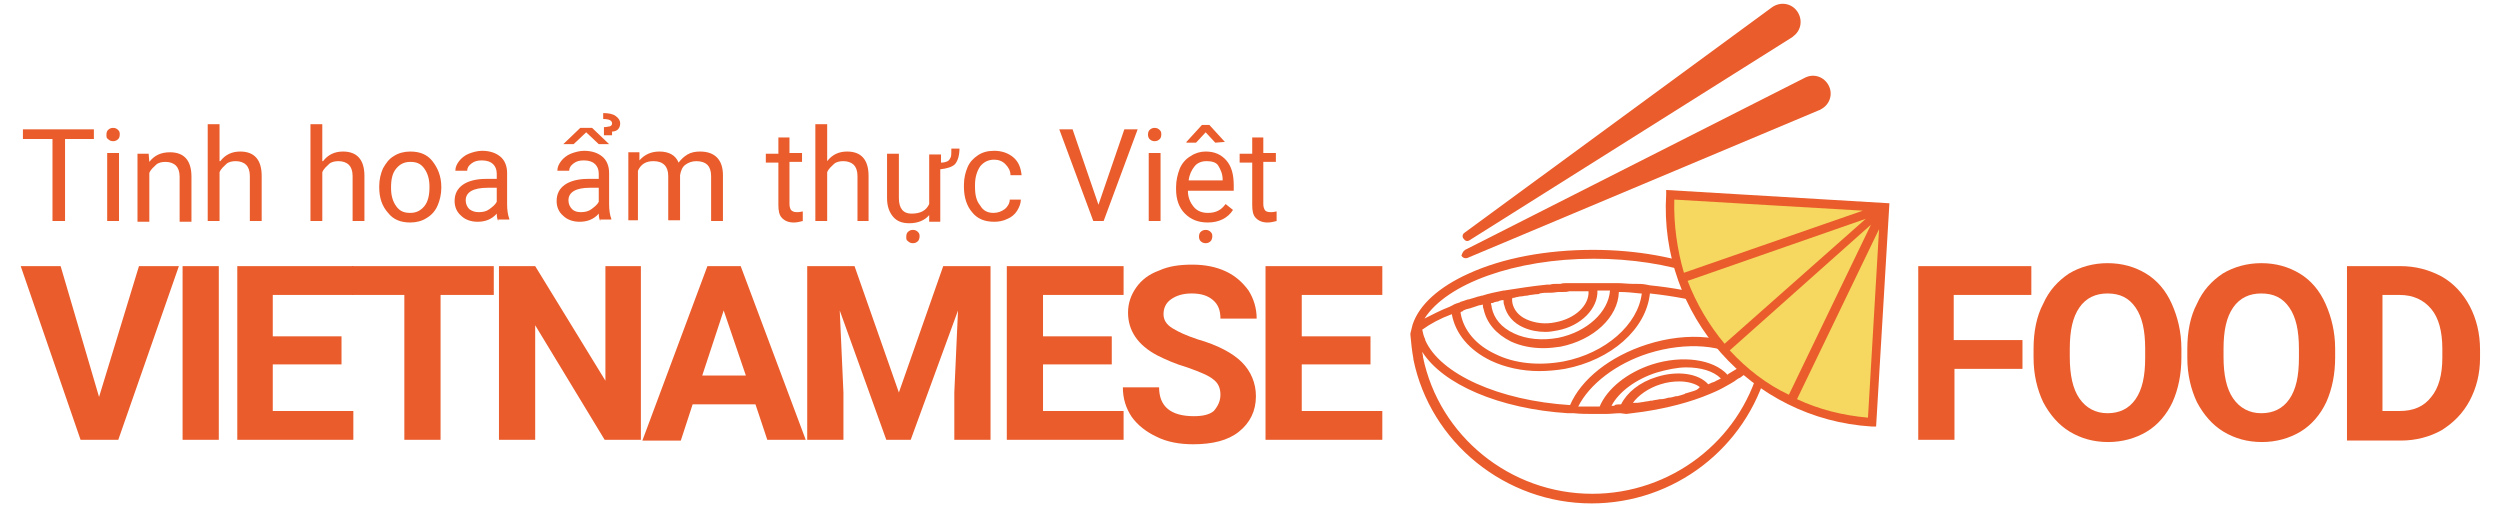 <?xml version="1.0" encoding="utf-8"?>
<!-- Generator: Adobe Illustrator 23.0.0, SVG Export Plug-In . SVG Version: 6.00 Build 0)  -->
<svg version="1.1" id="Layer_1" xmlns="http://www.w3.org/2000/svg" xmlns:xlink="http://www.w3.org/1999/xlink" x="0px" y="0px"
	 viewBox="0 0 338.2 68.6" style="enable-background:new 0 0 338.2 68.6;" xml:space="preserve">
<style type="text/css">
	.st0{fill:#EA5C2B;}
	.st1{fill:#F6D860;}
	.st2{fill:none;}
	.st3{enable-background:new    ;}
</style>
<title>Logo</title>
<g>
	<g>
		<g>
			<g>
				<path class="st0" d="M13.4,53.7L18.8,36h5.4L16,59.5h-5.1L2.8,36h5.4L13.4,53.7z"/>
			</g>
			<g>
				<path class="st0" d="M29.6,59.5h-4.9V36h4.9V59.5z"/>
			</g>
			<g>
				<path class="st0" d="M46.2,49.3h-9.3v6.3h10.9v3.9H32.1V36h15.7v3.9H36.9v5.6h9.3V49.3z"/>
			</g>
			<g>
				<path class="st0" d="M66.8,39.9h-7.2v19.6h-4.9V39.9h-7.1V36h19.2V39.9z"/>
			</g>
			<g>
				<path class="st0" d="M86.7,59.5h-4.9L72.4,44v15.5h-4.9V36h4.9l9.5,15.5V36h4.8C86.7,36,86.7,59.5,86.7,59.5z"/>
			</g>
			<g>
				<path class="st0" d="M102.2,54.7h-8.5l-1.6,4.9h-5.2L95.7,36h4.5l8.8,23.5h-5.2L102.2,54.7z M95,50.8h5.9l-3-8.8L95,50.8z"/>
			</g>
			<g>
				<path class="st0" d="M115.6,36l6,17.1l6-17.1h6.4v23.5h-4.9v-6.4l0.5-11.1l-6.4,17.5h-3.3L113.6,42l0.5,11.1v6.4h-4.9V36H115.6z
					"/>
			</g>
			<g>
				<path class="st0" d="M150.4,49.3h-9.3v6.3H152v3.9h-15.8V36H152v3.9h-10.9v5.6h9.3L150.4,49.3L150.4,49.3z"/>
			</g>
			<g>
				<path class="st0" d="M165.1,53.4c0-0.9-0.3-1.6-1-2.1c-0.6-0.5-1.8-1-3.5-1.6c-1.7-0.5-3-1.1-4-1.6c-2.7-1.4-4-3.4-4-5.8
					c0-1.3,0.4-2.4,1.1-3.4c0.7-1,1.7-1.8,3.1-2.3c1.3-0.6,2.8-0.8,4.5-0.8s3.2,0.3,4.5,0.9c1.3,0.6,2.3,1.5,3.1,2.6
					c0.7,1.1,1.1,2.4,1.1,3.8h-4.9c0-1.1-0.3-1.9-1-2.5s-1.6-0.9-2.9-0.9c-1.2,0-2.1,0.3-2.8,0.8s-1,1.2-1,2s0.4,1.4,1.2,1.9
					s1.9,1,3.4,1.5c2.8,0.8,4.8,1.9,6,3.1s1.9,2.8,1.9,4.6c0,2-0.8,3.6-2.3,4.8s-3.6,1.7-6.2,1.7c-1.8,0-3.5-0.3-4.9-1
					c-1.5-0.7-2.6-1.6-3.4-2.7c-0.8-1.2-1.2-2.5-1.2-4h4.9c0,2.6,1.6,3.9,4.7,3.9c1.2,0,2.1-0.2,2.7-0.7
					C164.8,54.9,165.1,54.2,165.1,53.4z"/>
			</g>
			<g>
				<path class="st0" d="M185.4,49.3h-9.3v6.3H187v3.9h-15.8V36H187v3.9h-10.9v5.6h9.3L185.4,49.3L185.4,49.3z"/>
			</g>
		</g>
		<g>
			<g>
				<path class="st0" d="M273.7,49.9h-9.3v9.6h-4.9V36h15.3v3.9h-10.5V46h9.3v3.9H273.7z"/>
			</g>
			<g>
				<path class="st0" d="M295.1,48.3c0,2.3-0.4,4.3-1.2,6.1c-0.8,1.7-2,3.1-3.5,4s-3.3,1.4-5.2,1.4c-2,0-3.7-0.5-5.2-1.4
					s-2.7-2.3-3.6-4c-0.8-1.7-1.3-3.7-1.3-6v-1.2c0-2.3,0.4-4.4,1.3-6.1c0.8-1.8,2-3.1,3.5-4.1c1.5-0.9,3.3-1.4,5.2-1.4
					c2,0,3.7,0.5,5.2,1.4s2.7,2.3,3.5,4.1s1.3,3.8,1.3,6.1L295.1,48.3L295.1,48.3z M290.2,47.2c0-2.5-0.4-4.3-1.3-5.6
					s-2.1-1.9-3.8-1.9c-1.6,0-2.9,0.6-3.8,1.9c-0.9,1.3-1.3,3.1-1.3,5.6v1.1c0,2.4,0.4,4.3,1.3,5.6s2.2,2,3.8,2
					c1.6,0,2.9-0.6,3.8-1.9c0.9-1.3,1.3-3.1,1.3-5.6V47.2z"/>
			</g>
			<g>
				<path class="st0" d="M315.9,48.3c0,2.3-0.4,4.3-1.2,6.1c-0.8,1.7-2,3.1-3.5,4s-3.3,1.4-5.2,1.4c-2,0-3.7-0.5-5.2-1.4
					s-2.7-2.3-3.6-4c-0.8-1.7-1.3-3.7-1.3-6v-1.2c0-2.3,0.4-4.4,1.3-6.1c0.8-1.8,2-3.1,3.5-4.1c1.5-0.9,3.3-1.4,5.2-1.4
					c2,0,3.7,0.5,5.2,1.4s2.7,2.3,3.5,4.1s1.3,3.8,1.3,6.1L315.9,48.3L315.9,48.3z M311,47.2c0-2.5-0.4-4.3-1.3-5.6
					s-2.1-1.9-3.8-1.9c-1.6,0-2.9,0.6-3.8,1.9c-0.9,1.3-1.3,3.1-1.3,5.6v1.1c0,2.4,0.4,4.3,1.3,5.6s2.2,2,3.8,2
					c1.6,0,2.9-0.6,3.8-1.9c0.9-1.3,1.3-3.1,1.3-5.6V47.2z"/>
			</g>
			<g>
				<path class="st0" d="M317.5,59.5V36h7.2c2.1,0,3.9,0.5,5.6,1.4c1.6,0.9,2.9,2.3,3.8,4s1.4,3.7,1.4,5.9v1.1
					c0,2.2-0.5,4.1-1.4,5.8s-2.2,3-3.8,4c-1.6,0.9-3.5,1.4-5.5,1.4h-7.3V59.5z M322.3,39.9v15.7h2.3c1.9,0,3.3-0.6,4.3-1.9
					c1-1.2,1.5-3,1.5-5.3v-1.2c0-2.4-0.5-4.2-1.5-5.4s-2.4-1.9-4.3-1.9C324.6,39.9,322.3,39.9,322.3,39.9z"/>
			</g>
		</g>
		<g>
			<g>
				<g>
					<path class="st0" d="M239.9,43.7c-2.2-5.7-12.4-9.9-24.4-9.9c-6.3,0-12.2,1.1-16.8,3.2c-4,1.8-6.7,4.2-7.6,6.9l0,0l0,0
						c-0.1,0.4-0.2,0.8-0.3,1.2v0.1v0.1c0.1,1.1,0.2,2.1,0.4,3.2v0.1c2.3,11.3,12.5,19.5,24.1,19.5c11.2,0,20.9-7.5,23.8-18.2
						c0.5-1.9,0.8-3.9,0.8-5.9v-0.1V43.7z M237.1,48c-3.1-2.6-8.7-3.2-14.3-1.4c-5,1.6-8.9,4.7-10.4,8.2c-9.6-0.6-17.6-4.2-19.6-8.8
						v-0.1c-0.2-0.4-0.3-0.8-0.4-1.3c1.1-0.8,2.4-1.5,4-2.1c0.5,2.7,2.4,4.9,5.3,6.3c1.9,0.9,4.2,1.4,6.5,1.4c1.1,0,2.3-0.1,3.5-0.3
						c6.3-1.2,11-5.4,11.5-10.2c6.6,0.7,12.2,2.4,15.6,4.7c-0.1,0.9-0.4,1.9-1,2.8C237.6,47.5,237.4,47.7,237.1,48z M236,49.1
						c-0.1,0.1-0.2,0.2-0.4,0.3c0,0-0.1,0-0.1,0.1c-0.1,0.1-0.2,0.2-0.3,0.2l-0.1,0.1c-0.1,0.1-0.2,0.1-0.3,0.2
						c-0.1,0-0.1,0.1-0.2,0.1c-0.1,0.1-0.2,0.1-0.3,0.2c-0.1,0-0.1,0.1-0.2,0.1c-0.1,0.1-0.2,0.1-0.3,0.2l-0.1,0.1l0,0
						c-1.9-2.1-6.1-2.7-10.2-1.4c-3.4,1.1-6.1,3.3-7.1,5.7c-0.3,0-0.7,0-1.1,0c-0.4,0-0.8,0-1.2,0c-0.1,0-0.2,0-0.3,0s-0.2,0-0.3,0
						c1.5-3,5.1-5.8,9.5-7.2c5.1-1.6,10.4-1.2,13.1,1.1C236.3,48.9,236.2,49,236,49.1C236.1,49,236.1,49.1,236,49.1z M229.1,52.9
						C229.1,52.9,229,52.9,229.1,52.9c-0.3,0.1-0.7,0.2-1,0.3c-0.1,0-0.1,0-0.2,0.1c-0.3,0.1-0.6,0.2-1,0.3c-0.1,0-0.1,0-0.2,0
						c-0.3,0.1-0.7,0.2-1,0.2l0,0c-0.3,0.1-0.7,0.2-1,0.2c-0.1,0-0.1,0-0.2,0c-0.3,0.1-0.7,0.1-1,0.2c-0.1,0-0.1,0-0.2,0
						c-0.3,0.1-0.7,0.1-1.1,0.2c0,0,0,0-0.1,0c-0.4,0.1-0.7,0.1-1.1,0.1h-0.1c0.7-1,2.1-2,3.7-2.5c0.9-0.3,1.8-0.4,2.6-0.4
						c1.1,0,2.2,0.3,2.8,0.8h-0.1C229.7,52.7,229.4,52.8,229.1,52.9z M218.3,54.9c-0.1,0-0.2,0-0.3,0c1-1.9,3.3-3.6,6.1-4.5
						c1.4-0.4,2.8-0.7,4-0.7c2,0,3.7,0.5,4.7,1.5c-0.2,0.1-0.4,0.2-0.6,0.3c-0.1,0-0.1,0.1-0.2,0.1c-0.1,0.1-0.3,0.1-0.5,0.2
						c-0.1,0-0.1,0.1-0.2,0.1c-0.1,0-0.2,0.1-0.2,0.1c-1.3-1.5-4.2-1.9-7-1c-2.3,0.7-4,2.1-4.8,3.7c-0.3,0-0.6,0-0.9,0.1
						C218.5,54.9,218.4,54.9,218.3,54.9z M198.2,41.9c0.2-0.1,0.4-0.1,0.7-0.2c0.1,0,0.2-0.1,0.3-0.1c0.3-0.1,0.6-0.2,0.9-0.3h0.1
						c0.1,0,0.3-0.1,0.4-0.1c0,0.2,0,0.4,0.1,0.6c0.4,1.9,1.7,3.4,3.7,4.4c1.3,0.6,2.8,0.9,4.4,0.9c0.8,0,1.6-0.1,2.3-0.2l0,0
						c4.5-0.9,7.8-4,7.9-7.4h0.1c0.9,0,1.9,0.1,2.8,0.2c0.1,0,0.1,0,0.2,0c-0.5,4.2-4.9,8.1-10.6,9.2c-3.3,0.6-6.6,0.3-9.2-1
						c-2.6-1.2-4.3-3.2-4.7-5.5c0-0.1,0-0.1,0-0.2c0.1,0,0.2-0.1,0.3-0.1C197.9,42,198,42,198.2,41.9z M210.8,45.7
						c-2.2,0.4-4.3,0.2-6-0.6s-2.7-2-3-3.5c0-0.2-0.1-0.4-0.1-0.6h0.1c0.1,0,0.2,0,0.3-0.1c0.1,0,0.3-0.1,0.4-0.1
						c0.1,0,0.2,0,0.3-0.1c0.1,0,0.3-0.1,0.4-0.1c0.1,0,0.1,0,0.2,0c0,0.2,0,0.5,0.1,0.7c0.3,1.3,1.2,2.4,2.6,3
						c0.9,0.4,1.9,0.6,3,0.6c0.5,0,1.1-0.1,1.6-0.2l0,0c3.2-0.6,5.5-3,5.4-5.4c0.4,0,0.8,0,1.3,0l0,0c0.1,0,0.2,0,0.3,0h0.1
						C217.6,42.2,214.7,44.9,210.8,45.7L210.8,45.7z M205.1,40.2c0.2,0,0.4-0.1,0.6-0.1c0.3,0,0.5-0.1,0.8-0.1
						c0.2,0,0.4-0.1,0.5-0.1c0.3,0,0.6-0.1,0.9-0.1c0.1,0,0.3,0,0.4-0.1c0.4-0.1,0.9-0.1,1.3-0.1c0.1,0,0.1,0,0.2,0
						c0.4,0,0.8-0.1,1.1-0.1c0.1,0,0.1,0,0.2,0c0.1,0,0.2,0,0.3,0c0.3,0,0.6,0,0.9-0.1c0.1,0,0.2,0,0.2,0c0.1,0,0.2,0,0.4,0
						c0.3,0,0.5,0,0.8,0c0.1,0,0.1,0,0.2,0c0.2,0,0.3,0,0.5,0s0.4,0,0.5,0c0.1,1.9-1.8,3.7-4.5,4.2c-1.4,0.3-2.8,0.1-3.9-0.4
						c-1.1-0.5-1.7-1.3-1.9-2.2c0-0.2-0.1-0.4,0-0.7C204.7,40.3,204.9,40.3,205.1,40.2z M215.6,35c10.3,0,19.3,3.1,22.4,7.6
						c-3.6-1.9-8.8-3.4-14.8-4l0,0l-0.5-0.1l0,0c-0.5-0.1-1-0.1-1.5-0.1c-0.1,0-0.2,0-0.3,0c-0.7,0-1.4-0.1-2.1-0.1l0,0h-0.5
						c-0.2,0-0.4,0-0.5,0s-0.2,0-0.4,0c-0.5,0-1.1,0-1.6,0l0,0l0,0h-0.5c-0.1,0-0.2,0-0.3,0c-0.3,0-0.6,0-1,0c-0.1,0-0.2,0-0.2,0
						c-0.1,0-0.2,0-0.3,0c-0.3,0-0.6,0-0.9,0c-0.2,0-0.4,0-0.6,0c-0.3,0-0.6,0-0.9,0.1c-0.2,0-0.4,0-0.5,0c-0.3,0-0.6,0-0.9,0.1
						c-0.1,0-0.3,0-0.4,0c-2,0.2-3.9,0.5-5.8,0.8h-0.1l0,0c-1,0.2-2,0.4-2.9,0.7h-0.1l0,0c-0.2,0.1-0.5,0.1-0.7,0.2l0,0
						c-0.3,0.1-0.7,0.2-1,0.3h-0.1c-0.3,0.1-0.6,0.2-0.9,0.3c-0.1,0-0.1,0-0.2,0.1c-0.3,0.1-0.7,0.2-1,0.4l-0.4,0.2l0,0
						c-1.3,0.5-2.4,1.1-3.4,1.6C195.7,38.4,204.9,35,215.6,35z M215.4,66.8c-11.1,0-20.7-7.8-22.9-18.5v-0.1c0-0.2-0.1-0.4-0.1-0.6
						c2.8,4.4,10.4,7.7,19.7,8.3l0,0h0.8c0.9,0.1,1.8,0.1,2.8,0.1c0.2,0,0.4,0,0.7,0l0,0h0.8c0.7,0,1.3-0.1,2-0.1l0,0L220,56
						c0.8-0.1,1.6-0.2,2.3-0.3c3.3-0.5,6.4-1.3,9-2.4L232,53l0,0c0.7-0.3,1.4-0.7,2.1-1.1l0,0l0.5-0.3l0,0c0.3-0.2,0.5-0.4,0.8-0.5
						c0.7-0.5,1.3-1,1.8-1.5c0.1-0.1,0.2-0.2,0.4-0.4l0,0l0.4-0.4l0,0c0.1-0.1,0.2-0.3,0.3-0.4c-0.1,0.4-0.2,0.8-0.3,1.2
						C235.3,59.7,226,66.8,215.4,66.8z"/>
				</g>
			</g>
			<g>
				<g>
					<g>
						<path class="st1" d="M253.2,57.1l1.8-29l-29-1.8C225,42.4,237.2,56.2,253.2,57.1z"/>
					</g>
				</g>
			</g>
			<g>
				<g>
					<path class="st0" d="M225.4,25.7v0.6c-1,16.3,11.5,30.4,27.8,31.4h0.6l1.8-30.2L225.4,25.7z M252.4,29.6l-19.1,16.9
						c-2.1-2.5-3.8-5.4-5-8.5L252.4,29.6z M226.5,27l25.5,1.5l-24.2,8.4C226.9,33.8,226.4,30.4,226.5,27z M234,47.4l19.1-17
						l-11.1,23C239,52,236.3,49.9,234,47.4z M252.7,56.5c-3.4-0.3-6.6-1.1-9.6-2.5l11.1-23L252.7,56.5z"/>
				</g>
			</g>
			<g>
				<g>
					<path class="st0" d="M198.1,31.5L239.7,1c1.1-0.8,2.6-0.6,3.4,0.5c0.8,1.1,0.6,2.6-0.5,3.4L242.5,5l-43.7,27.5
						c-0.3,0.2-0.6,0.1-0.8-0.2C197.8,32.1,197.8,31.7,198.1,31.5z"/>
				</g>
			</g>
			<g>
				<g>
					<line class="st2" x1="198.5" y1="34.4" x2="245.3" y2="12.7"/>
				</g>
				<g>
					<g>
						<path class="st0" d="M198.2,33.8l46-23.3c1.2-0.6,2.6-0.1,3.2,1.1c0.6,1.2,0.1,2.6-1.1,3.2c0,0-0.1,0.1-0.2,0.1l-47.6,20
							c-0.3,0.1-0.6,0-0.8-0.3C197.8,34.3,197.9,34,198.2,33.8z"/>
					</g>
				</g>
			</g>
		</g>
	</g>
	<g class="st3">
		<path class="st0" d="M12.8,18.8h-4v11.1H7.1V18.8h-4v-1.3h9.6V18.8z"/>
		<path class="st0" d="M14.4,18.2c0-0.3,0.1-0.5,0.2-0.6c0.2-0.2,0.4-0.3,0.7-0.3s0.5,0.1,0.7,0.3c0.2,0.2,0.2,0.4,0.2,0.6
			c0,0.3-0.1,0.5-0.2,0.6c-0.2,0.2-0.4,0.3-0.7,0.3s-0.5-0.1-0.7-0.3C14.4,18.7,14.4,18.5,14.4,18.2z M16.1,29.9h-1.6v-9.2h1.6V29.9
			z"/>
		<path class="st0" d="M20.1,20.7l0.1,1.2c0.7-0.9,1.6-1.3,2.8-1.3c1.9,0,2.9,1.1,2.9,3.3v6.1h-1.6v-6.1c0-0.7-0.2-1.2-0.5-1.5
			s-0.8-0.5-1.4-0.5c-0.5,0-1,0.1-1.3,0.4s-0.7,0.6-0.9,1.1v6.6h-1.6v-9.2H20.1z"/>
		<path class="st0" d="M29.8,21.8c0.7-0.9,1.6-1.3,2.7-1.3c1.9,0,2.9,1.1,2.9,3.3v6.1h-1.6v-6.1c0-0.7-0.2-1.2-0.5-1.5
			s-0.8-0.5-1.4-0.5c-0.5,0-1,0.1-1.3,0.4s-0.7,0.6-0.9,1.1v6.6h-1.6V16.8h1.6V21.8z"/>
		<path class="st0" d="M43.7,21.8c0.7-0.9,1.6-1.3,2.7-1.3c1.9,0,2.9,1.1,2.9,3.3v6.1h-1.6v-6.1c0-0.7-0.2-1.2-0.5-1.5
			s-0.8-0.5-1.4-0.5c-0.5,0-1,0.1-1.3,0.4s-0.7,0.6-0.9,1.1v6.6h-1.6V16.8h1.6V21.8z"/>
		<path class="st0" d="M51.3,25.2c0-0.9,0.2-1.7,0.5-2.4c0.4-0.7,0.8-1.3,1.5-1.7c0.6-0.4,1.4-0.6,2.2-0.6c1.3,0,2.3,0.4,3,1.3
			s1.2,2,1.2,3.5v0.1c0,0.9-0.2,1.7-0.5,2.4c-0.3,0.7-0.8,1.3-1.5,1.7c-0.6,0.4-1.4,0.6-2.2,0.6c-1.3,0-2.3-0.4-3-1.3
			c-0.8-0.9-1.2-2-1.2-3.5V25.2z M52.9,25.4c0,1,0.2,1.8,0.7,2.5s1.1,0.9,1.9,0.9c0.8,0,1.4-0.3,1.9-0.9c0.5-0.6,0.7-1.5,0.7-2.6
			c0-1-0.2-1.8-0.7-2.5s-1.1-0.9-1.9-0.9c-0.8,0-1.4,0.3-1.9,0.9S52.9,24.2,52.9,25.4z"/>
		<path class="st0" d="M67.4,29.9c-0.1-0.2-0.2-0.5-0.2-1c-0.7,0.8-1.6,1.1-2.6,1.1c-0.9,0-1.7-0.3-2.2-0.8c-0.6-0.5-0.9-1.2-0.9-2
			c0-1,0.4-1.7,1.1-2.2c0.7-0.5,1.8-0.8,3.1-0.8h1.5v-0.7c0-0.6-0.2-1-0.5-1.3c-0.3-0.3-0.8-0.5-1.5-0.5c-0.6,0-1,0.1-1.4,0.4
			c-0.4,0.3-0.6,0.6-0.6,1h-1.6c0-0.5,0.2-0.9,0.5-1.3c0.3-0.4,0.8-0.8,1.3-1s1.2-0.4,1.8-0.4c1.1,0,1.9,0.3,2.5,0.8
			s0.9,1.3,0.9,2.2v4.2c0,0.8,0.1,1.5,0.3,2v0.1H67.4z M64.8,28.7c0.5,0,1-0.1,1.4-0.4c0.4-0.3,0.8-0.6,1-1v-1.9h-1.2
			C64,25.4,63,26,63,27.1c0,0.5,0.2,0.9,0.5,1.2C63.9,28.6,64.3,28.7,64.8,28.7z"/>
		<path class="st0" d="M81.2,29.9c-0.1-0.2-0.2-0.5-0.2-1c-0.7,0.8-1.6,1.1-2.6,1.1c-0.9,0-1.7-0.3-2.2-0.8c-0.6-0.5-0.9-1.2-0.9-2
			c0-1,0.4-1.7,1.1-2.2c0.7-0.5,1.8-0.8,3.1-0.8H81v-0.7c0-0.6-0.2-1-0.5-1.3c-0.3-0.3-0.8-0.5-1.5-0.5c-0.6,0-1,0.1-1.4,0.4
			c-0.4,0.3-0.6,0.6-0.6,1h-1.6c0-0.5,0.2-0.9,0.5-1.3c0.3-0.4,0.8-0.8,1.3-1s1.2-0.4,1.8-0.4c1.1,0,1.9,0.3,2.5,0.8
			s0.9,1.3,0.9,2.2v4.2c0,0.8,0.1,1.5,0.3,2v0.1H81.2z M82.4,19.5l-1.4,0l-1.7-1.6l-1.7,1.6l-1.4,0l2.3-2.2h1.6L82.4,19.5z
			 M78.6,28.7c0.5,0,1-0.1,1.4-0.4c0.4-0.3,0.8-0.6,1-1v-1.9h-1.2c-1.9,0-2.9,0.6-2.9,1.7c0,0.5,0.2,0.9,0.5,1.2
			C77.7,28.6,78.1,28.7,78.6,28.7z M81.7,18.3l0-1.1c0.4,0,0.6-0.1,0.8-0.1c0.2-0.1,0.3-0.2,0.3-0.4c0-0.4-0.4-0.6-1.2-0.6l0-0.8
			c0.7,0,1.3,0.1,1.7,0.4c0.4,0.3,0.6,0.6,0.6,1c0,0.3-0.1,0.6-0.3,0.8c-0.2,0.2-0.5,0.3-0.8,0.3l0,0.5H81.7z"/>
		<path class="st0" d="M86.5,20.7l0,1c0.7-0.8,1.6-1.2,2.7-1.2c1.3,0,2.2,0.5,2.6,1.5c0.3-0.4,0.7-0.8,1.2-1.1s1.1-0.4,1.7-0.4
			c2,0,3.1,1.1,3.1,3.2v6.2h-1.6v-6.1c0-0.7-0.2-1.2-0.5-1.5c-0.3-0.3-0.8-0.5-1.5-0.5c-0.6,0-1.1,0.2-1.5,0.5s-0.6,0.8-0.7,1.4v6.1
			h-1.6v-6c0-1.3-0.7-2-2-2c-1,0-1.7,0.4-2.1,1.3v6.7H85v-9.2H86.5z"/>
		<path class="st0" d="M106.8,18.5v2.2h1.7v1.2h-1.7v5.7c0,0.4,0.1,0.6,0.2,0.8c0.2,0.2,0.4,0.3,0.8,0.3c0.2,0,0.4,0,0.8-0.1v1.3
			c-0.4,0.1-0.8,0.2-1.2,0.2c-0.7,0-1.2-0.2-1.6-0.6s-0.5-1-0.5-1.8v-5.7h-1.7v-1.2h1.7v-2.2H106.8z"/>
		<path class="st0" d="M111.9,21.8c0.7-0.9,1.6-1.3,2.7-1.3c1.9,0,2.9,1.1,2.9,3.3v6.1H116v-6.1c0-0.7-0.2-1.2-0.5-1.5
			s-0.8-0.5-1.4-0.5c-0.5,0-1,0.1-1.3,0.4s-0.7,0.6-0.9,1.1v6.6h-1.6V16.8h1.6V21.8z"/>
		<path class="st0" d="M129.8,20c0,1-0.2,1.7-0.6,2.2c-0.4,0.4-1.1,0.6-2,0.7v7.1h-1.5l0-0.9c-0.6,0.7-1.5,1.1-2.7,1.1
			c-1,0-1.7-0.3-2.2-0.9c-0.5-0.6-0.8-1.4-0.8-2.5v-6h1.6v6c0,1.4,0.6,2.1,1.7,2.1c1.2,0,2-0.4,2.4-1.3v-6.7h1.6v1.1
			c0.4,0,0.7-0.1,0.9-0.2c0.2-0.1,0.3-0.3,0.4-0.5s0.1-0.6,0.1-1.2H129.8z M122.6,32c0-0.3,0.1-0.5,0.2-0.6c0.2-0.2,0.4-0.3,0.7-0.3
			s0.5,0.1,0.7,0.3c0.2,0.2,0.2,0.4,0.2,0.6s-0.1,0.5-0.2,0.6c-0.2,0.2-0.4,0.3-0.7,0.3s-0.5-0.1-0.7-0.3
			C122.6,32.5,122.6,32.3,122.6,32z"/>
		<path class="st0" d="M134.4,28.8c0.6,0,1.1-0.2,1.5-0.5s0.7-0.8,0.7-1.3h1.5c0,0.5-0.2,1-0.5,1.5s-0.8,0.9-1.3,1.1
			c-0.6,0.3-1.2,0.4-1.8,0.4c-1.3,0-2.3-0.4-3-1.3c-0.7-0.8-1.1-2-1.1-3.4v-0.3c0-0.9,0.2-1.7,0.5-2.4c0.3-0.7,0.8-1.2,1.4-1.6
			c0.6-0.4,1.3-0.6,2.2-0.6c1,0,1.9,0.3,2.6,0.9c0.7,0.6,1,1.4,1.1,2.4h-1.5c0-0.6-0.3-1.1-0.7-1.5c-0.4-0.4-0.9-0.6-1.5-0.6
			c-0.8,0-1.4,0.3-1.9,0.9c-0.4,0.6-0.7,1.4-0.7,2.5v0.3c0,1.1,0.2,1.9,0.7,2.5C133,28.5,133.6,28.8,134.4,28.8z"/>
		<path class="st0" d="M148.6,27.7l3.5-10.2h1.8l-4.6,12.4h-1.4l-4.6-12.4h1.8L148.6,27.7z"/>
		<path class="st0" d="M155.3,18.2c0-0.3,0.1-0.5,0.2-0.6c0.2-0.2,0.4-0.3,0.7-0.3s0.5,0.1,0.7,0.3c0.2,0.2,0.2,0.4,0.2,0.6
			c0,0.3-0.1,0.5-0.2,0.6c-0.2,0.2-0.4,0.3-0.7,0.3s-0.5-0.1-0.7-0.3C155.4,18.7,155.3,18.5,155.3,18.2z M157,29.9h-1.6v-9.2h1.6
			V29.9z"/>
		<path class="st0" d="M163.4,30.1c-1.3,0-2.3-0.4-3.1-1.2c-0.8-0.8-1.2-1.9-1.2-3.3v-0.3c0-0.9,0.2-1.7,0.5-2.5
			c0.3-0.7,0.8-1.3,1.5-1.7c0.6-0.4,1.3-0.6,2-0.6c1.2,0,2.1,0.4,2.8,1.2c0.7,0.8,1,1.9,1,3.4v0.7h-6.2c0,0.9,0.3,1.6,0.8,2.2
			c0.5,0.6,1.2,0.8,1.9,0.8c0.6,0,1-0.1,1.4-0.3s0.7-0.5,1-0.9l1,0.8C166.1,29.5,164.9,30.1,163.4,30.1z M165.7,19.2L165.7,19.2
			l-1.3,0.1l-1.3-1.4l-1.3,1.4l-1.3,0v-0.1l2.1-2.3h1L165.7,19.2z M163.2,21.8c-0.6,0-1.2,0.2-1.6,0.7c-0.4,0.5-0.7,1.1-0.8,1.9h4.6
			v-0.1c0-0.8-0.3-1.4-0.6-1.9S163.8,21.8,163.2,21.8z M162.2,32c0-0.3,0.1-0.5,0.2-0.6c0.2-0.2,0.4-0.3,0.7-0.3s0.5,0.1,0.7,0.3
			c0.2,0.2,0.2,0.4,0.2,0.6s-0.1,0.5-0.2,0.6c-0.2,0.2-0.4,0.3-0.7,0.3s-0.5-0.1-0.7-0.3C162.3,32.5,162.2,32.3,162.2,32z"/>
		<path class="st0" d="M170.9,18.5v2.2h1.7v1.2h-1.7v5.7c0,0.4,0.1,0.6,0.2,0.8s0.4,0.3,0.8,0.3c0.2,0,0.4,0,0.8-0.1v1.3
			c-0.4,0.1-0.8,0.2-1.2,0.2c-0.7,0-1.2-0.2-1.6-0.6s-0.5-1-0.5-1.8v-5.7h-1.7v-1.2h1.7v-2.2H170.9z"/>
	</g>
</g>
</svg>
